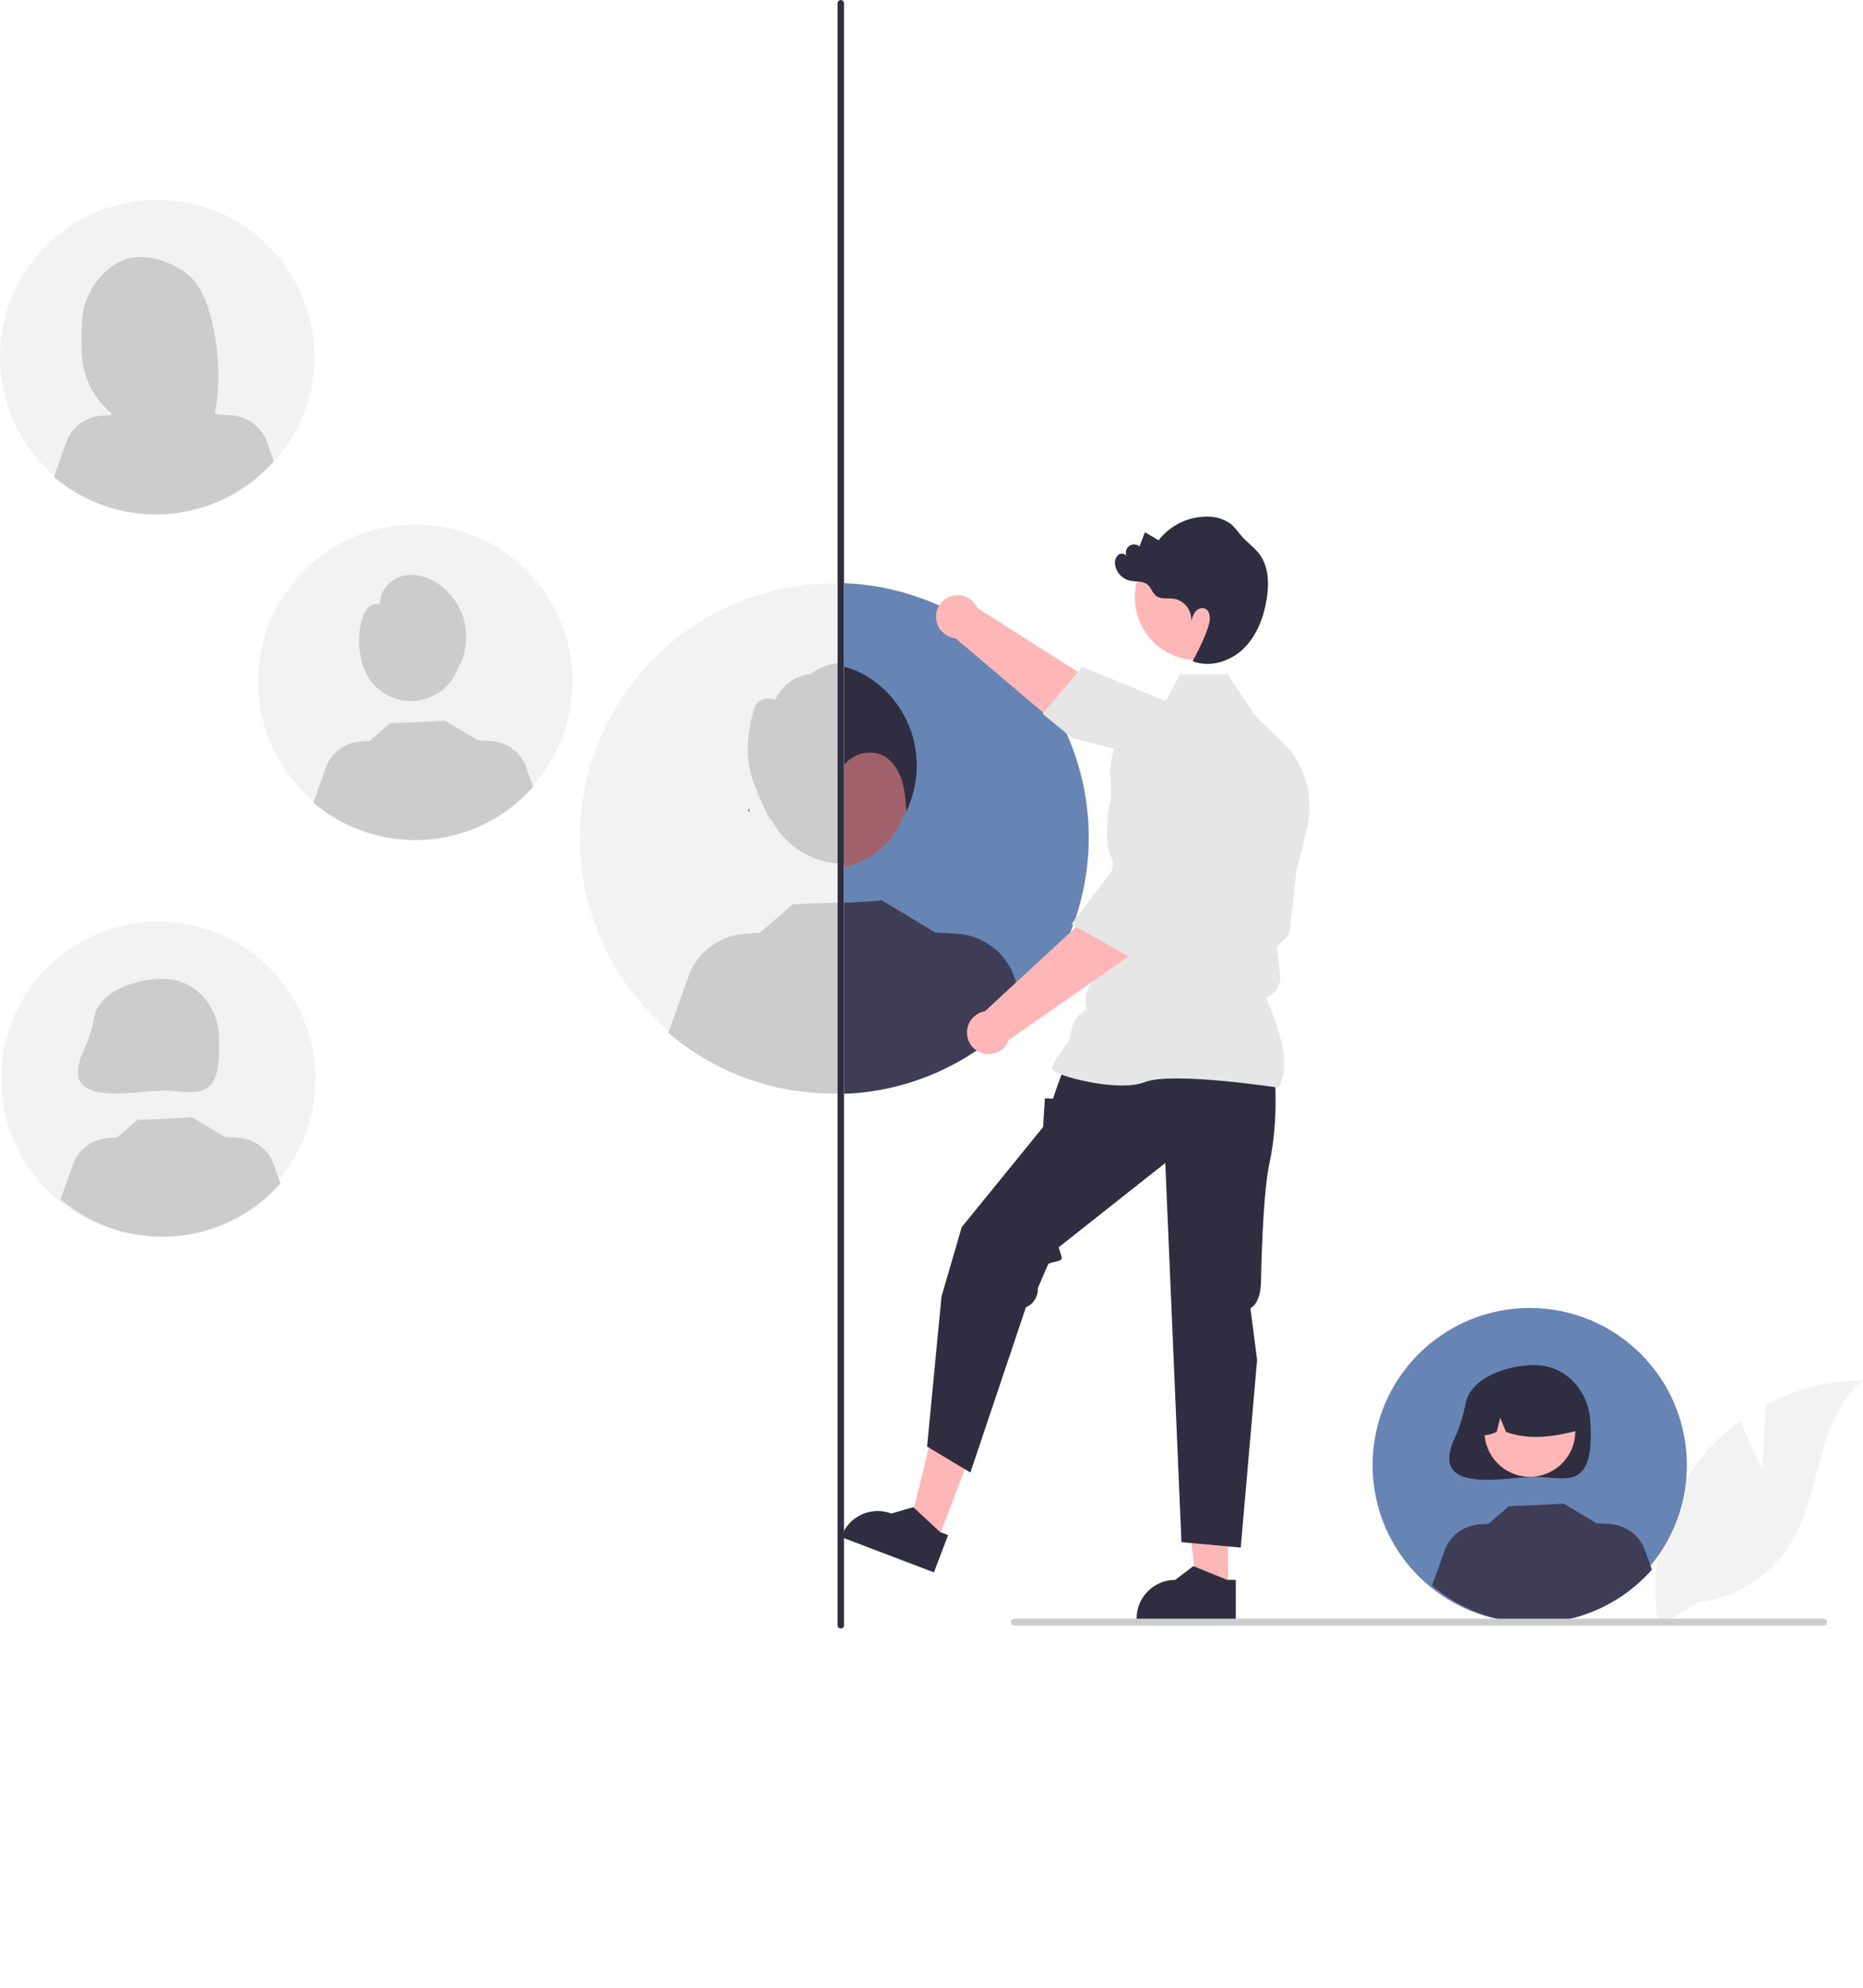 <svg width="3615" height="3857" viewBox="0 0 3615 3857" fill="none" xmlns="http://www.w3.org/2000/svg">
<g clip-path="url(#clip0_0_1)">
<path d="M3420.1 2851.34L3425.69 2725.69C3483.95 2694.55 3548.94 2678.1 3615 2677.77C3524.08 2752.1 3535.44 2895.38 3473.8 2995.33C3454.33 3026.36 3428.14 3052.61 3397.15 3072.14C3366.16 3091.66 3331.17 3103.97 3294.78 3108.14L3218.69 3154.72C3208.25 3096.52 3210.55 3036.75 3225.44 2979.53C3240.32 2922.31 3267.44 2868.99 3304.91 2823.25C3326.19 2797.8 3350.59 2775.14 3377.53 2755.78C3395.76 2803.83 3420.1 2851.34 3420.1 2851.34Z" fill="#F2F2F2"/>
<path d="M2968.29 3147.09C3136.7 3147.09 3273.21 3010.59 3273.21 2842.2C3273.21 2673.81 3136.7 2537.31 2968.29 2537.31C2799.89 2537.31 2663.38 2673.81 2663.38 2842.2C2663.38 3010.59 2799.89 3147.09 2968.29 3147.09Z" fill="#6685B4"/>
<path d="M2843.85 2722.94C2839.67 2745.43 2832.8 2767.33 2823.41 2788.18C2769.62 2901.96 2922.8 2864.87 2977.54 2864.87C3037.39 2864.87 3094.66 2896.34 3085.91 2756.51C3082.18 2696.78 3037.39 2648.15 2977.54 2648.15C2926.42 2648.15 2854.54 2670.87 2843.85 2722.94Z" fill="#2F2E41"/>
<path d="M2968.57 2864.84C3017.21 2864.84 3056.64 2825.42 3056.64 2776.79C3056.64 2728.16 3017.21 2688.73 2968.57 2688.73C2919.94 2688.73 2880.51 2728.16 2880.51 2776.79C2880.51 2825.42 2919.94 2864.84 2968.57 2864.84Z" fill="#FFB6B6"/>
<path d="M2908.77 2687.03C2924.2 2677.62 2941.88 2672.53 2959.95 2672.3C2978.02 2672.06 2995.82 2676.68 3011.5 2685.67C3027.17 2694.67 3040.14 2707.71 3049.05 2723.44C3057.96 2739.16 3062.47 2756.99 3062.13 2775.06C3017.26 2786.32 2970.12 2794.94 2922.27 2777.75L2910.97 2750.1L2904.3 2777.77C2889.73 2783.73 2875.12 2788.77 2860.51 2777.71C2859.91 2759.7 2864.06 2741.84 2872.52 2725.93C2880.99 2710.01 2893.49 2696.6 2908.77 2687.03V2687.03Z" fill="#2F2E41"/>
<path d="M3205.38 3044.93C3152.56 3105.04 3078.21 3141.96 2998.4 3147.72C2918.58 3153.49 2839.7 3127.64 2778.78 3075.76L2804.93 3002.79C2810.85 2989.83 2820.17 2978.72 2831.92 2970.66C2843.66 2962.6 2857.38 2957.88 2871.6 2957.02L2888.23 2956L2927.91 2921.78C2927.91 2921.78 3034.81 2917.97 3033.22 2916.14L3097.97 2955.09L3097.92 2954.82L3123.37 2956.38C3137.59 2957.23 3151.31 2961.95 3163.06 2970.01C3174.8 2978.07 3184.13 2989.18 3190.03 3002.15L3205.38 3044.93Z" fill="#3F3D56"/>
<path d="M609.837 693.126C609.73 753.428 591.742 812.344 558.148 862.423C524.555 912.503 476.864 951.497 421.106 974.475C365.349 997.452 304.029 1003.38 244.902 991.512C185.774 979.643 131.495 950.509 88.927 907.794C46.359 865.078 17.415 810.701 5.754 751.537C-5.906 692.373 0.241 631.081 23.418 575.41C46.595 519.74 85.762 472.192 135.965 438.779C186.168 405.366 245.152 387.589 305.459 387.696C345.531 387.663 385.214 395.548 422.229 410.899C459.243 426.25 492.858 448.764 521.143 477.147C549.428 505.529 571.824 539.221 587.045 576.286C602.266 613.351 610.012 653.059 609.837 693.126V693.126Z" fill="#F2F2F2"/>
<path d="M163.591 593.405C176.199 553.227 204.871 516.377 244.523 502.794C284.177 489.212 342.242 509.902 372.053 539.61C426.584 593.951 439.891 780.634 402.426 839.627C394.974 839.233 369.261 838.941 361.719 838.659L351.05 803.102V838.308C339.034 837.937 326.924 837.68 314.72 837.539C273.803 837.032 234.677 820.682 205.566 791.927C176.455 763.172 159.628 724.251 158.621 683.347C157.645 644.216 158.622 609.238 163.591 593.405Z" fill="#CCCCCC"/>
<path d="M300.396 726.565C348.39 726.565 387.296 687.662 387.296 639.673C387.296 591.684 348.39 552.781 300.396 552.781C252.403 552.781 213.497 591.684 213.497 639.673C213.497 687.662 252.403 726.565 300.396 726.565Z" fill="#CCCCCC"/>
<path d="M225.399 563.362L325.455 513.266C345.911 522.483 363.529 537.004 376.481 555.324C389.433 573.643 397.247 595.094 399.114 617.451L401.608 647.322L359.709 636.657L355.118 598.462L348.003 633.678L328.667 628.758L328.851 569.461L309.503 628.716L240.444 612.851L225.399 563.362Z" fill="#CCCCCC"/>
<path d="M531.188 894.35C478.362 954.453 404.017 991.373 324.203 997.141C244.388 1002.91 165.507 977.061 104.587 925.178L130.74 852.207C136.651 839.247 145.978 828.139 157.721 820.076C169.465 812.013 183.181 807.298 197.401 806.436L214.039 805.415L253.713 771.201C253.713 771.201 360.612 767.384 359.026 765.557L423.778 804.501L423.725 804.232L449.179 805.791C463.4 806.648 477.118 811.362 488.862 819.426C500.607 827.49 509.933 838.599 515.84 851.562L531.188 894.35Z" fill="#CCCCCC"/>
<path d="M307.089 2397.74C475.491 2397.74 612.008 2261.24 612.008 2092.85C612.008 1924.47 475.491 1787.96 307.089 1787.96C138.688 1787.96 2.171 1924.47 2.171 2092.85C2.171 2261.24 138.688 2397.74 307.089 2397.74Z" fill="#F2F2F2"/>
<path d="M182.647 1973.6C178.462 1996.08 171.599 2017.98 162.206 2038.83C108.418 2152.61 261.596 2115.52 316.337 2115.52C376.188 2115.52 433.453 2146.99 424.707 2007.16C420.971 1947.43 376.188 1898.8 316.337 1898.8C265.214 1898.8 193.337 1921.52 182.647 1973.6Z" fill="#CCCCCC"/>
<path d="M307.37 2115.49C356.005 2115.49 395.432 2076.07 395.432 2027.44C395.432 1978.81 356.005 1939.38 307.37 1939.38C258.734 1939.38 219.307 1978.81 219.307 2027.44C219.307 2076.07 258.734 2115.49 307.37 2115.49Z" fill="#CCCCCC"/>
<path d="M247.566 1937.68C262.997 1928.27 280.673 1923.18 298.744 1922.95C316.815 1922.71 334.618 1927.33 350.292 1936.33C365.966 1945.32 378.935 1958.36 387.843 1974.09C396.751 1989.81 401.27 2007.64 400.928 2025.71C356.056 2036.97 308.914 2045.59 261.062 2028.4L249.76 2000.75L243.098 2028.42C228.525 2034.38 213.914 2039.42 199.303 2028.36C198.707 2010.35 202.85 1992.49 211.32 1976.58C219.789 1960.66 232.288 1947.25 247.566 1937.68Z" fill="#CCCCCC"/>
<path d="M544.178 2295.58C491.352 2355.69 417.007 2392.61 337.193 2398.37C257.379 2404.14 178.497 2378.3 117.577 2326.41L143.731 2253.44C149.641 2240.48 158.968 2229.37 170.711 2221.31C182.455 2213.25 196.172 2208.53 210.391 2207.67L227.029 2206.65L266.703 2172.44C266.703 2172.44 373.602 2168.62 372.016 2166.79L436.769 2205.74L436.715 2205.47L462.169 2207.03C476.39 2207.88 490.109 2212.6 501.853 2220.66C513.597 2228.72 522.923 2239.83 528.83 2252.8L544.178 2295.58Z" fill="#CCCCCC"/>
<path d="M1618.93 2119.09C1891.59 2119.09 2112.62 1898.08 2112.62 1625.45C2112.62 1352.81 1891.59 1131.8 1618.93 1131.8C1346.28 1131.8 1125.24 1352.81 1125.24 1625.45C1125.24 1898.08 1346.28 2119.09 1618.93 2119.09Z" fill="#F2F2F2"/>
<path d="M1639.05 1675.8C1727.96 1675.8 1800.04 1603.73 1800.04 1514.83C1800.04 1425.93 1727.96 1353.86 1639.05 1353.86C1550.14 1353.86 1478.07 1425.93 1478.07 1514.83C1478.07 1603.73 1550.14 1675.8 1639.05 1675.8Z" fill="#CCCCCC"/>
<path d="M1780.79 1408.49C1780.79 1408.49 1822.71 1328.37 1730.49 1321.09C1730.49 1321.09 1651.88 1249.79 1571.75 1308.05C1571.75 1308.05 1528.05 1308.05 1504.15 1357.51C1504.15 1357.51 1469.77 1344.47 1462.22 1379.36C1462.22 1379.36 1437.07 1452.2 1462.22 1517.75C1487.37 1583.3 1495.73 1590.59 1495.73 1590.59C1495.73 1590.59 1478.08 1509.24 1578.68 1501.95C1679.29 1494.67 1771.58 1431.65 1779.97 1511.77C1788.35 1591.89 1797.57 1555.7 1797.57 1555.7C1797.57 1555.7 1877.2 1441.27 1780.79 1408.49Z" fill="#CCCCCC"/>
<path d="M1987.48 1953.69C1901.95 2051 1781.58 2110.78 1652.35 2120.11C1523.13 2129.45 1395.41 2087.6 1296.78 2003.6L1339.12 1885.46C1348.69 1864.47 1363.79 1846.49 1382.81 1833.43C1401.82 1820.38 1424.03 1812.74 1447.05 1811.35L1473.99 1809.69L1538.22 1754.3C1538.22 1754.3 1711.3 1748.12 1708.73 1745.16L1813.57 1808.21L1813.49 1807.78L1854.7 1810.3C1877.72 1811.69 1899.94 1819.32 1918.95 1832.38C1937.96 1845.44 1953.06 1863.42 1962.63 1884.41L1987.48 1953.69Z" fill="#CCCCCC"/>
<path d="M805.821 1627.07C974.223 1627.07 1110.74 1490.57 1110.74 1322.18C1110.74 1153.8 974.223 1017.29 805.821 1017.29C637.419 1017.29 500.902 1153.8 500.902 1322.18C500.902 1490.57 637.419 1627.07 805.821 1627.07Z" fill="#F2F2F2"/>
<path d="M797.405 1359.95C851.161 1359.95 894.738 1316.38 894.738 1262.63C894.738 1208.88 851.161 1165.3 797.405 1165.3C743.649 1165.3 700.072 1208.88 700.072 1262.63C700.072 1316.38 743.649 1359.95 797.405 1359.95Z" fill="#CCCCCC"/>
<path d="M1034.58 1526.18C981.751 1586.28 907.406 1623.2 827.592 1628.97C747.778 1634.74 668.896 1608.89 607.976 1557.01L634.13 1484.04C640.04 1471.08 649.367 1459.97 661.11 1451.9C672.854 1443.84 686.571 1439.13 700.79 1438.26L717.428 1437.24L757.102 1403.03C757.102 1403.03 864.001 1399.21 862.415 1397.38L927.167 1436.33L927.114 1436.06L952.568 1437.62C966.789 1438.48 980.508 1443.19 992.252 1451.25C1004 1459.32 1013.32 1470.43 1019.23 1483.39L1034.58 1526.18Z" fill="#CCCCCC"/>
<path d="M900.06 1202.27C891.834 1172.83 873.147 1147.41 847.506 1130.77C827.071 1117.7 801.572 1111.03 778.422 1117.94C755.271 1124.85 736.104 1147.57 737.62 1172.12C733.331 1170.99 728.813 1171.09 724.576 1172.39C720.339 1173.7 716.553 1176.17 713.647 1179.52C707.838 1186.38 703.799 1194.55 701.885 1203.33C694.456 1230.85 694.948 1259.91 703.305 1287.16L702.845 1291.07C714.139 1289.2 722.706 1279.51 728.034 1269.19C733.361 1258.87 736.426 1247.41 742.2 1237.34C747.974 1227.27 757.562 1218.28 769 1217.97L767.992 1235.45L797.514 1220.24C795.173 1225.84 792.833 1231.44 790.492 1237.04C799.086 1233.45 807.68 1229.86 816.274 1226.27C815.313 1231.65 814.353 1237.03 813.392 1242.42C815.645 1237.74 818.824 1233.58 822.734 1230.17C826.645 1226.76 831.207 1224.17 836.144 1222.58C841.081 1220.98 846.29 1220.4 851.457 1220.88C856.624 1221.35 861.641 1222.87 866.204 1225.34C876.481 1232.26 883.889 1242.68 887.043 1254.65C890.163 1266.61 891.839 1278.89 892.033 1291.24C905.313 1263.51 908.162 1231.93 900.06 1202.27V1202.27Z" fill="#CCCCCC"/>
<path d="M1452.91 1567.75V1567.93C1452.63 1567.26 1452.45 1566.56 1452.36 1565.85L1452.91 1567.75Z" fill="#F2F2F2"/>
<path d="M1452.91 1567.93C1453.36 1569.84 1453.9 1571.74 1454.45 1573.55C1453.7 1573.76 1452.95 1573.91 1452.18 1574.01L1452.91 1567.93Z" fill="#F2F2F2"/>
<path d="M2112.61 1624.43C2112.6 1751.98 2063.2 1874.58 1974.77 1966.52C1886.34 2058.45 1765.75 2112.59 1638.28 2117.58V1131.28C1765.76 1136.24 1886.36 1190.37 1974.8 1282.32C2063.23 1374.26 2112.62 1496.87 2112.61 1624.43V1624.43Z" fill="#6685B4"/>
<path d="M1452.36 1565.85L1452.91 1567.75V1567.93C1452.63 1567.26 1452.45 1566.56 1452.36 1565.85V1565.85Z" fill="#FFB6B6"/>
<path d="M1762.9 1528.03C1762.93 1541.06 1761.31 1554.04 1758.09 1566.66V1566.75C1750.84 1595.23 1735.79 1621.11 1714.62 1641.49C1693.45 1661.87 1667.01 1675.94 1638.28 1682.1V1373.86C1673.55 1381.44 1705.16 1400.88 1727.83 1428.93C1750.51 1456.98 1762.88 1491.96 1762.9 1528.03Z" fill="#A0616A"/>
<path d="M1989.27 1954.71C1945.2 2004.97 1891.35 2045.72 1831.01 2074.47C1770.66 2103.22 1705.08 2119.37 1638.28 2121.93V1751.3C1676.83 1749.48 1711.75 1747.58 1710.57 1746.22L1815.41 1809.25L1815.32 1808.79L1856.49 1811.33C1879.52 1812.7 1901.74 1820.32 1920.76 1833.38C1939.77 1846.43 1954.87 1864.43 1964.42 1885.42L1988.27 1951.89L1989.27 1954.71Z" fill="#3F3D56"/>
<path d="M1452.91 1567.93C1453.36 1569.84 1453.9 1571.74 1454.45 1573.55C1453.7 1573.76 1452.95 1573.91 1452.18 1574.01L1452.91 1567.93Z" fill="#2F2E41"/>
<path d="M1758.54 1574.28C1758.36 1571.74 1758.27 1569.29 1758.09 1566.75V1566.66C1757.57 1549.22 1755.01 1531.91 1750.47 1515.06C1744.58 1496.02 1733.51 1477.79 1716.73 1467.63C1691.61 1452.4 1656.33 1460.65 1638.28 1483.5V1293.33C1655.37 1297.8 1671.62 1304.96 1686.44 1314.55C1727.95 1341.47 1758.21 1382.62 1771.51 1430.27C1784.62 1478.27 1780.01 1529.39 1758.54 1574.28Z" fill="#2F2E41"/>
<path d="M1631.5 3159C1629.93 3159.08 1628.4 3158.53 1627.23 3157.48C1626.07 3156.43 1625.37 3154.96 1625.28 3153.4V5.601C1625.44 4.064 1626.17 2.641 1627.32 1.607C1628.46 0.572 1629.95 0 1631.5 0C1633.04 0 1634.53 0.572 1635.68 1.607C1636.83 2.641 1637.55 4.064 1637.71 5.601V3153.4C1637.63 3154.96 1636.93 3156.43 1635.76 3157.48C1634.6 3158.53 1633.06 3159.08 1631.5 3159V3159Z" fill="#2F2E41"/>
<path d="M2250.83 1471.38L2079.1 1429.26L1850.13 1234.62L1888.26 1174.09L2095.68 1306.21C2095.68 1306.21 2232.9 1341.05 2279.84 1381.22L2250.83 1471.38Z" fill="#FFB6B6"/>
<path d="M1858.1 1238.3C1881.21 1238.3 1899.94 1219.57 1899.94 1196.46C1899.94 1173.36 1881.21 1154.63 1858.1 1154.63C1835 1154.63 1816.26 1173.36 1816.26 1196.46C1816.26 1219.57 1835 1238.3 1858.1 1238.3Z" fill="#FFB6B6"/>
<path d="M2258.9 1358.74L2099.64 1293.81L2023.1 1384.69L2079.96 1431.54L2234.97 1471.82L2235.08 1472.23C2245.97 1512.35 2315.98 1539.59 2372.79 1555.38C2391.53 1560.57 2411.53 1558.45 2428.77 1549.45C2446.01 1540.46 2459.18 1525.25 2465.64 1506.91V1506.91C2470.3 1493.35 2471.09 1478.76 2467.89 1464.78C2464.7 1450.79 2457.66 1437.98 2447.57 1427.79L2395.98 1376.07L2258.9 1358.74Z" fill="#E6E6E6"/>
<path d="M1818.55 2990.71L1762.73 2969.47L1818.09 2744.11L1900.46 2775.45L1818.55 2990.71Z" fill="#FFB6B6"/>
<path d="M1839.72 2977.9L1824.01 2971.92L1772.16 2923.65L1729.8 2936.08L1729.8 2936.08C1711.22 2929.01 1690.6 2929.61 1672.46 2937.75C1654.33 2945.89 1640.17 2960.9 1633.1 2979.47L1632.23 2981.75L1812.2 3050.22L1839.72 2977.9Z" fill="#2F2E41"/>
<path d="M2382.75 3084.26L2323.04 3084.26L2294.62 2853.95L2382.76 2853.95L2382.75 3084.26Z" fill="#FFB6B6"/>
<path d="M2397.98 3064.77L2381.18 3064.77L2315.55 3038.09L2280.38 3064.77H2280.38C2260.5 3064.77 2241.44 3072.66 2227.38 3086.72C2213.33 3100.77 2205.43 3119.83 2205.43 3139.7V3142.14L2397.98 3142.15L2397.98 3064.77Z" fill="#2F2E41"/>
<path d="M2473.81 2092.22C2473.81 2092.22 2480.78 2175.89 2463.35 2256.07C2452.42 2306.34 2448.34 2413.82 2446.82 2487.04C2445.92 2530.63 2426.31 2537.58 2426.31 2537.58L2439.31 2637.81L2407.56 3002.11L2292.51 2991.65L2261.13 2256.07L2054.34 2419.57L2060.08 2438.7C2062.86 2447.99 2042.29 2446.8 2034.06 2451.95L2013.77 2499.02C2014.17 2506.8 2012.17 2514.51 2008.05 2521.12C2003.93 2527.73 1997.88 2532.92 1990.72 2535.99L1882.96 2856.54L1798.93 2806.13L1826.94 2514.88L1866.15 2380.45L2024.05 2186.35L2027.54 2130.57L2043.23 2131.22L2051.22 2107.91L2065.89 2067.82L2473.81 2092.22Z" fill="#2F2E41"/>
<path d="M2479.83 2109.8L2480.45 2108.92C2513.64 2062.47 2463.73 1950.83 2456.2 1934.65C2465.14 1931.75 2472.8 1925.84 2477.87 1917.93C2482.94 1910.02 2485.11 1900.59 2484.01 1891.26L2480.77 1863.67L2477.39 1836.62L2501.62 1812.39L2501.69 1811.78L2515.63 1689.77L2535.91 1608.73C2543.55 1578.09 2542.9 1545.97 2534.02 1515.67C2525.15 1485.37 2508.37 1457.97 2485.41 1436.3L2438.54 1392.11L2381.57 1307.84H2289.72L2258.22 1367.32C2227.69 1374.38 2200.59 1391.92 2181.66 1416.9C2162.73 1441.88 2153.17 1472.7 2154.63 1504L2161.77 1660.02L2133.82 1854.27L2133.81 1889.42L2119.25 1905.6C2114.01 1911.42 2110.2 1918.39 2108.13 1925.95C2106.05 1933.51 2105.78 1941.45 2107.31 1949.13L2109.23 1958.7C2101.83 1961.87 2095.3 1966.77 2090.19 1972.98C2085.07 1979.2 2081.52 1986.55 2079.84 1994.42L2074.72 2018.27C2070.35 2024.04 2041.48 2062.53 2041.48 2073.05C2041.48 2074.63 2042.65 2076.15 2045.15 2077.85C2064.83 2091.17 2173.56 2118.32 2221.68 2099.07C2272.95 2078.57 2476.72 2109.32 2478.78 2109.63L2479.83 2109.8Z" fill="#E6E6E6"/>
<path d="M2323.78 1280.63C2390.97 1280.63 2445.43 1226.17 2445.43 1158.99C2445.43 1091.81 2390.97 1037.35 2323.78 1037.35C2256.59 1037.35 2202.13 1091.81 2202.13 1158.99C2202.13 1226.17 2256.59 1280.63 2323.78 1280.63Z" fill="#FFB6B6"/>
<path d="M2284.1 1693.34L2199.59 1848.65L1953.01 2020.42L1904.2 1968.13L2084.83 1801.26C2084.83 1801.26 2153.5 1677.46 2204.31 1642.32L2284.1 1693.34Z" fill="#FFB6B6"/>
<path d="M1918.14 2044.82C1941.25 2044.82 1959.98 2026.09 1959.98 2002.99C1959.98 1979.88 1941.25 1961.15 1918.14 1961.15C1895.03 1961.15 1876.3 1979.88 1876.3 2002.99C1876.3 2026.09 1895.03 2044.82 1918.14 2044.82Z" fill="#FFB6B6"/>
<path d="M2276.5 1714.04L2329.64 1586.51L2310.42 1516.03C2306.6 1502.21 2298.98 1489.73 2288.44 1480.01C2277.89 1470.28 2264.84 1463.7 2250.75 1461.01V1461.01C2231.63 1457.49 2211.89 1461.36 2195.51 1471.83C2179.13 1482.31 2167.34 1498.62 2162.53 1517.45C2147.97 1574.59 2136.79 1648.87 2166.19 1678.26L2166.49 1678.56L2079.01 1792.63L2207.85 1865.45L2276.5 1714.04Z" fill="#E6E6E6"/>
<path d="M2443.97 1075.16C2434.08 1061.83 2419.86 1052.35 2408.99 1039.81C2403.51 1032.54 2397.63 1025.58 2391.36 1018.98C2378.22 1008.05 2361.64 1002.13 2344.56 1002.26C2326.02 1001.78 2307.63 1005.67 2290.88 1013.62C2274.13 1021.57 2259.49 1033.35 2248.14 1048.01C2239.3 1042.83 2230.46 1037.64 2221.62 1032.46C2218.13 1041.65 2214.63 1050.84 2211.14 1060.03C2208.28 1057.54 2204.62 1056.15 2200.82 1056.09C2197.03 1056.04 2193.33 1057.33 2190.4 1059.74C2187.46 1062.15 2185.48 1065.52 2184.79 1069.26C2184.1 1072.99 2184.76 1076.85 2186.64 1080.15C2184.54 1073.65 2174.9 1072.27 2169.59 1076.56C2167.13 1078.94 2165.3 1081.9 2164.28 1085.17C2163.25 1088.44 2163.06 1091.91 2163.72 1095.27C2164.81 1102.71 2168.09 1109.65 2173.16 1115.2C2178.22 1120.75 2184.83 1124.66 2192.13 1126.43C2203.67 1129 2217.09 1126.3 2226.33 1133.67C2233.73 1139.59 2235.96 1150.36 2243.52 1156.08C2252.83 1163.12 2265.98 1159.86 2277.56 1161.42C2287.64 1163.15 2296.71 1168.6 2302.98 1176.69C2309.24 1184.78 2312.25 1194.93 2311.4 1205.13C2312.81 1198.61 2315.5 1192.43 2319.31 1186.95C2321.26 1184.24 2323.96 1182.16 2327.07 1180.95C2330.18 1179.74 2333.58 1179.46 2336.84 1180.15C2347.38 1183.31 2349.11 1197.67 2346.55 1208.37C2339.78 1236.75 2314.11 1282.62 2314.11 1282.62C2347.44 1295.77 2387.16 1283.34 2412.88 1258.39C2438.6 1233.44 2452 1198.11 2457.83 1162.75C2462.78 1132.77 2462.08 1099.57 2443.97 1075.16Z" fill="#2F2E41"/>
<path d="M3545.19 3146.73C3545.2 3147.61 3545.02 3148.48 3544.69 3149.29C3544.36 3150.1 3543.87 3150.83 3543.25 3151.45C3542.63 3152.07 3541.89 3152.56 3541.08 3152.9C3540.27 3153.23 3539.4 3153.4 3538.53 3153.4H1968.46C1966.69 3153.4 1965 3152.7 1963.75 3151.45C1962.5 3150.2 1961.79 3148.5 1961.79 3146.73C1961.79 3144.97 1962.5 3143.27 1963.75 3142.02C1965 3140.77 1966.69 3140.07 1968.46 3140.07H3538.53C3539.4 3140.07 3540.27 3140.24 3541.08 3140.57C3541.89 3140.9 3542.63 3141.4 3543.25 3142.01C3543.87 3142.63 3544.36 3143.37 3544.69 3144.18C3545.02 3144.99 3545.2 3145.86 3545.19 3146.73V3146.73Z" fill="#CCCCCC"/>
</g>
<defs>
<clipPath id="clip0_0_1">
<rect width="3615" height="3159" fill="white"/>
</clipPath>
</defs>
</svg>

